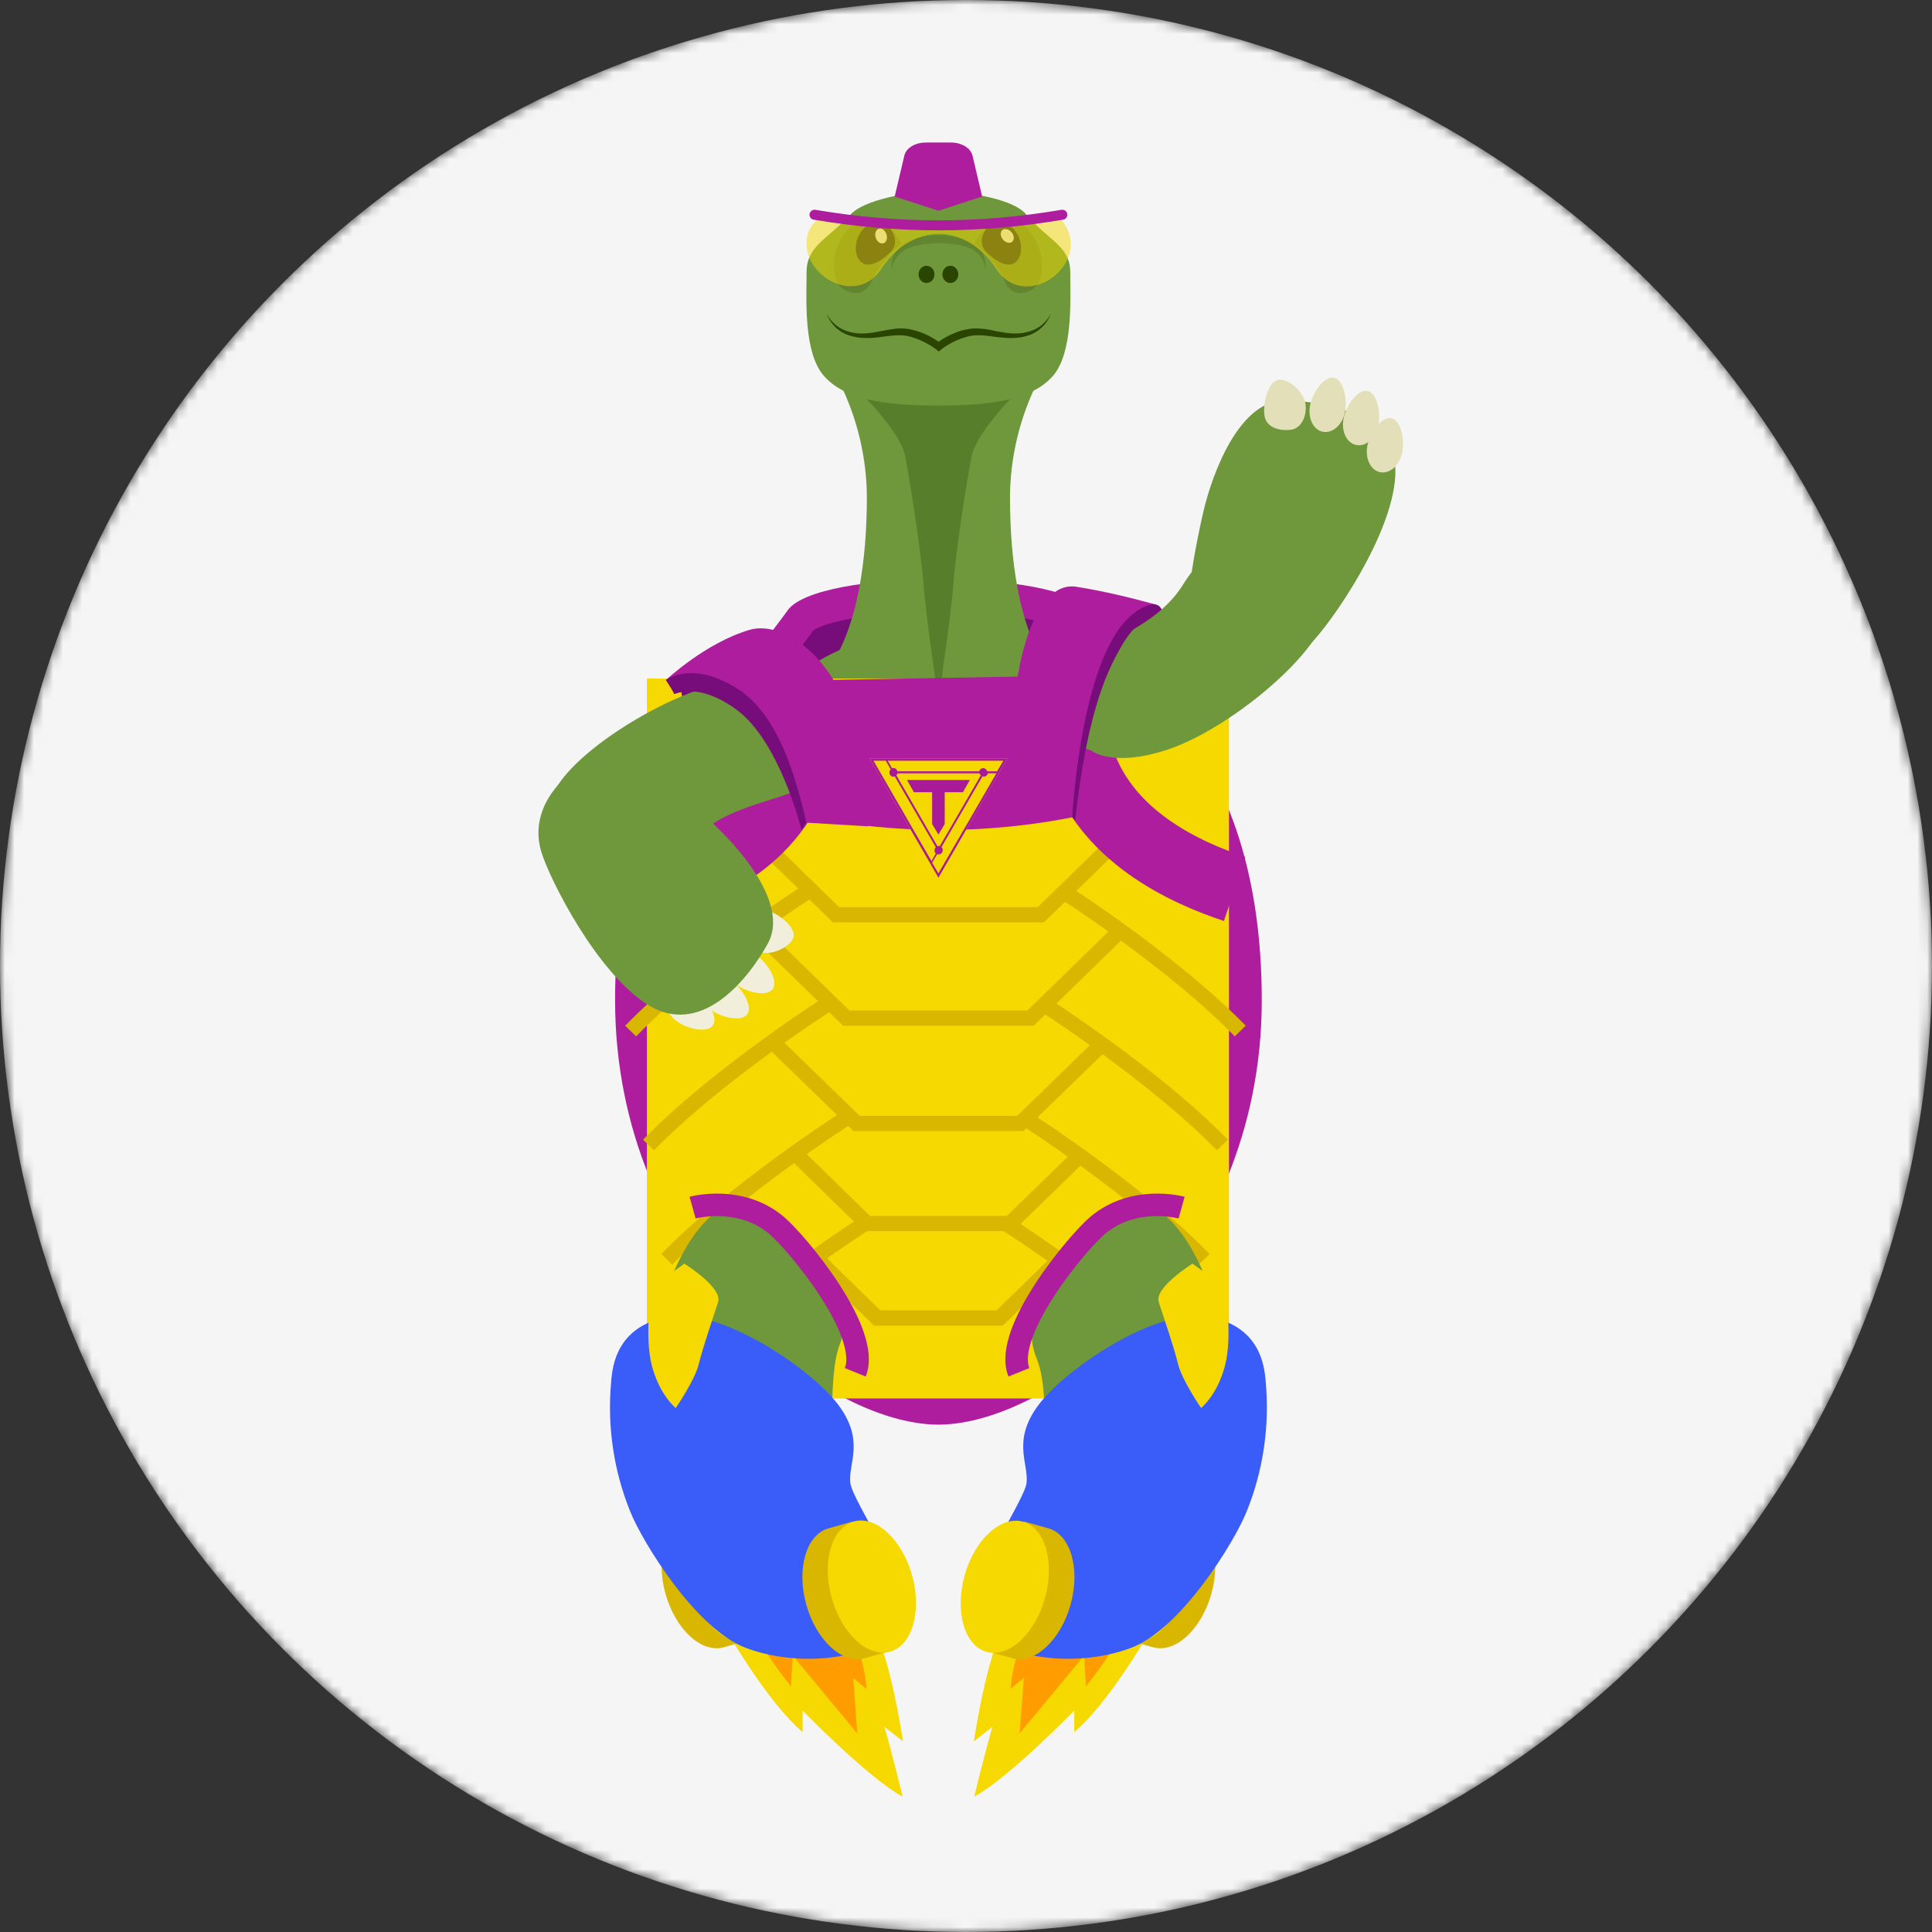 <svg width="200" height="200" viewBox="0 0 200 200" fill="none" xmlns="http://www.w3.org/2000/svg">
<rect x="0" y="0" width="200" height="200" fill="#333333" stroke="none"/>
<mask id="mask0_618_13690" style="mask-type:alpha" maskUnits="userSpaceOnUse" x="0" y="0" width="200" height="200">
<circle cx="100" cy="100" r="100" fill="#FF00FF"/>
</mask>
<g mask="url(#mask0_618_13690)">
<circle cx="100" cy="100" r="100" fill="#F5F5F5"/>
<path d="M113.608 61.876C115.631 62.013 117.655 62.254 119.678 62.596C122.491 63.077 118.821 81.596 115.906 85.986L109.321 82.625C109.321 82.625 116.626 63.248 111.55 61.087L113.608 61.876Z" fill="#770D7B"/>
<path d="M68.647 72.851C68.818 72.439 69.47 71.856 70.567 71.65C70.464 71.033 70.43 70.416 70.464 69.799C69.435 69.97 68.509 70.553 67.892 71.376C66.349 73.502 68.235 77.001 68.235 77.001C68.235 77.001 73.345 85.232 75.403 86.912L76.226 85.952C76.226 85.952 71.493 80.053 69.195 76.143C69.161 76.178 68.098 74.12 68.647 72.851Z" fill="#770D7B"/>
<path d="M73.208 68.015C73.208 68.015 69.95 69.387 67.892 71.376C65.834 73.365 71.321 85.712 74.237 90.102L79.827 86.74C79.827 86.74 72.522 67.364 77.597 65.203L73.208 68.015Z" fill="#770D7B"/>
<path d="M130.618 103.545C130.618 130.708 109.046 147.478 97.146 147.478C85.245 147.478 63.673 130.708 63.673 103.545C63.673 76.383 78.66 63.968 97.146 63.968C115.631 63.968 130.618 76.418 130.618 103.545Z" fill="#AE1D9E"/>
<path d="M112.751 63.18C111.207 61.019 104.177 59.956 97.146 59.956C90.115 59.956 83.085 61.019 81.542 63.18C78.455 67.466 72.59 74.189 71.047 79.847H123.211C121.702 74.189 115.837 67.466 112.751 63.18Z" fill="#AE1D9E"/>
<path d="M76.192 76.486C77.803 73.674 80.067 70.725 82.022 68.152C82.811 67.124 83.565 66.129 84.217 65.237C85.04 64.62 89.293 63.317 97.146 63.317C105 63.317 109.253 64.62 110.076 65.237C110.727 66.129 111.482 67.124 112.271 68.152C114.225 70.69 116.455 73.64 118.101 76.486H76.192Z" fill="#770D7B"/>
<path d="M115.768 107.729C110.007 111.125 101.364 113.388 97.42 113.388C93.545 113.388 85.005 111.193 79.449 107.901C66.726 100.39 72.041 87.152 74.408 81.253C77.838 72.611 84.731 65.203 97.42 65.203C106.063 65.203 111.962 68.873 115.974 73.777C117.518 75.697 118.855 77.789 119.884 80.053C120.09 80.464 120.261 80.876 120.433 81.253C123.108 87.358 128.458 100.253 115.768 107.729Z" fill="#6E983B"/>
<path d="M119.883 80.019C119.609 81.699 118.923 83.002 117.38 82.796C113.436 82.213 113.161 79.195 113.161 79.195L116.9 78.441L115.974 73.742C117.517 75.697 118.82 77.789 119.883 80.019Z" fill="#577E2A"/>
<path d="M109.081 69.799C109.081 69.799 107.778 75.732 97.146 75.732C86.514 75.732 85.211 69.799 85.211 69.799C85.211 69.799 89.738 65.957 89.738 51.382C89.704 47.335 88.744 43.322 86.96 39.687H107.332C105.549 43.322 104.588 47.335 104.554 51.382C104.554 66.095 109.081 69.799 109.081 69.799Z" fill="#6E983B"/>
<path d="M98.689 60.47C98.484 63.522 97.146 72.508 97.146 72.508C97.146 72.508 95.808 63.522 95.603 60.47C95.363 57.178 94.231 50.044 93.716 47.266C93.202 44.488 88.504 40.098 88.504 40.098H105.789C105.789 40.098 101.124 44.488 100.576 47.266C100.027 50.044 98.929 57.178 98.689 60.47Z" fill="#577E2A"/>
<path d="M72.864 70.244C72.898 70.93 73.001 71.616 73.207 72.268C73.584 73.811 71.218 74.463 70.806 72.919C70.566 72.062 70.429 71.136 70.395 70.244H66.965V144.769H127.223V70.244H72.864Z" fill="#F5D900"/>
<path d="M109.835 130.262L103.49 136.435H90.801L84.49 130.262" stroke="#D9B600" stroke-width="1.581" stroke-miterlimit="10"/>
<path d="M111.961 119.459L104.554 126.661H89.738L82.364 119.459" stroke="#D9B600" stroke-width="1.581" stroke-miterlimit="10"/>
<path d="M114.087 108.073L105.616 116.303H88.674L80.203 108.073" stroke="#D9B600" stroke-width="1.581" stroke-miterlimit="10"/>
<path d="M116.214 96.103L106.679 105.397H87.611L78.077 96.103" stroke="#D9B600" stroke-width="1.581" stroke-miterlimit="10"/>
<path d="M118.341 84.374L107.743 94.697H86.549L75.951 84.374" stroke="#D9B600" stroke-width="1.581" stroke-miterlimit="10"/>
<path d="M83.908 92.091C83.908 92.091 72.384 99.43 65.285 106.735" stroke="#D9B600" stroke-width="1.581" stroke-miterlimit="10"/>
<path d="M85.759 103.888C85.759 103.888 74.235 111.227 67.136 118.532" stroke="#D9B600" stroke-width="1.581" stroke-miterlimit="10"/>
<path d="M87.646 115.72C87.646 115.72 76.123 123.059 69.023 130.364" stroke="#D9B600" stroke-width="1.581" stroke-miterlimit="10"/>
<path d="M89.531 126.661C89.531 126.661 78.008 134 70.909 141.305" stroke="#D9B600" stroke-width="1.581" stroke-miterlimit="10"/>
<path d="M109.767 92.091C109.767 92.091 121.29 99.43 128.389 106.735" stroke="#D9B600" stroke-width="1.581" stroke-miterlimit="10"/>
<path d="M107.914 103.888C107.914 103.888 119.437 111.227 126.537 118.532" stroke="#D9B600" stroke-width="1.581" stroke-miterlimit="10"/>
<path d="M106.029 115.72C106.029 115.72 117.552 123.059 124.651 130.364" stroke="#D9B600" stroke-width="1.581" stroke-miterlimit="10"/>
<path d="M104.141 126.661C104.141 126.661 115.665 134 122.764 141.305" stroke="#D9B600" stroke-width="1.581" stroke-miterlimit="10"/>
<path d="M80.135 83.722C80.135 83.722 87.406 85.917 97.557 85.917C107.537 85.917 114.705 83.722 114.705 83.722L113.23 69.901L81.85 70.45L80.135 83.722Z" fill="#AE1D9E"/>
<path d="M66.486 92.022C73.722 89.827 80.341 87.186 83.462 77.412C86.891 76.28 92.207 75.526 97.146 75.526C102.427 75.526 107.366 76.28 111.653 77.858C114.122 86.637 122.97 90.41 127.806 92.022" stroke="#AE1D9E" stroke-width="6.992" stroke-miterlimit="10"/>
<path d="M90.013 78.51H104.279L97.146 90.856L90.013 78.51Z" fill="#F5D800"/>
<path d="M94.607 82.008H96.494V85.3L97.145 86.397L97.797 85.3V82.008H99.683L100.403 80.739H93.887L94.607 82.008Z" fill="#A81A97"/>
<path d="M104.279 78.51H90.013L97.146 90.856L104.279 78.51ZM103.868 78.75L103.216 79.847H102.187C102.119 79.607 101.913 79.47 101.673 79.538C101.501 79.573 101.399 79.71 101.364 79.847H92.893C92.859 79.641 92.688 79.504 92.482 79.504C92.447 79.504 92.379 79.504 92.345 79.538L91.899 78.75H103.868ZM101.536 80.259L97.283 87.598C97.215 87.564 97.112 87.564 97.043 87.598L92.79 80.259C92.859 80.19 92.893 80.121 92.928 80.053H101.399C101.399 80.121 101.467 80.19 101.536 80.259ZM91.693 78.75L92.207 79.641C92.036 79.813 92.036 80.087 92.173 80.259C92.242 80.362 92.379 80.396 92.482 80.396C92.516 80.396 92.585 80.396 92.619 80.362L96.872 87.701C96.7 87.872 96.7 88.147 96.837 88.318C96.837 88.318 96.837 88.318 96.872 88.352L96.426 89.141L90.424 78.75H91.693ZM97.146 90.41L96.494 89.313L97.009 88.421C97.043 88.421 97.077 88.455 97.146 88.455C97.386 88.455 97.592 88.249 97.592 88.009C97.592 87.872 97.558 87.769 97.455 87.701L101.707 80.362C101.742 80.362 101.776 80.396 101.844 80.396C102.05 80.396 102.222 80.259 102.256 80.053H103.148L97.146 90.41Z" fill="#A81A97"/>
<path d="M83.05 71.479C83.05 71.479 81.198 69.456 75.368 70.553C69.537 71.651 60.689 76.932 57.843 81.151C55.716 84.272 57.431 88.25 60.209 90.273C62.987 92.297 67.686 92.091 71.527 87.29C74.956 83.003 81.85 83.003 83.804 80.91C85.759 78.819 85.931 72.611 83.05 71.479Z" fill="#6E983B"/>
<path d="M112.956 77.687C112.956 77.687 115.048 79.47 120.707 77.653C126.366 75.835 134.46 69.49 136.792 64.929C138.506 61.533 136.311 57.83 133.293 56.149C130.275 54.469 125.68 55.292 122.456 60.539C119.575 65.203 112.682 67.364 107.88 69.079C105.171 70.073 109.938 76.898 112.956 77.687Z" fill="#6E983B"/>
<path d="M72.213 102.757C73.31 103.546 74.373 105.329 73.79 106.152C73.207 106.975 71.184 106.529 70.086 105.741C68.989 104.952 68.577 103.648 69.16 102.825C69.743 102.002 71.115 101.968 72.213 102.757Z" fill="#F1EFDB"/>
<path d="M75.779 101.591C76.877 102.38 77.94 104.163 77.357 104.986C76.774 105.809 74.751 105.363 73.653 104.575C72.556 103.786 72.144 102.482 72.727 101.659C73.31 100.836 74.682 100.802 75.779 101.591Z" fill="#F1EFDB"/>
<path d="M78.421 98.984C79.518 99.773 80.582 101.556 79.999 102.379C79.415 103.202 77.392 102.757 76.295 101.968C75.197 101.179 74.785 99.876 75.369 99.053C75.952 98.23 77.323 98.195 78.421 98.984Z" fill="#F1EFDB"/>
<path d="M79.346 94.217C80.649 94.594 82.261 95.897 82.158 96.892C82.055 97.887 80.032 98.95 78.729 98.573C77.425 98.195 76.602 97.098 76.877 96.138C77.151 95.177 78.043 93.84 79.346 94.217Z" fill="#F1EFDB"/>
<path d="M56.025 88.147C56.883 91.028 61.855 100.836 67.137 104.06C72.418 107.284 77.186 101.831 79.483 97.681C81.781 93.531 76.294 87.461 73.379 84.854C70.464 82.248 65.868 78.647 64.29 78.201C61.513 77.378 54.208 82.042 56.025 88.147Z" fill="#6E983B"/>
<path d="M120.638 125.838C125.611 130.228 128.252 141.648 126.674 150.668C125.097 159.688 110.727 156.498 109.149 152.794C107.572 149.09 108.738 144.152 107.297 140.585C104.588 133.932 113.711 127.964 114.328 127.45C117.62 124.672 120.638 125.838 120.638 125.838Z" fill="#6E983B"/>
<path d="M105.479 142.06C103.799 137.91 111.447 128.719 113.607 126.867C117.414 123.643 122.318 125.015 122.318 125.015" stroke="#AE1D9E" stroke-width="2.33" stroke-miterlimit="10"/>
<path d="M135.694 66.609C137.82 64.483 144.096 55.463 144.439 49.29C144.782 43.117 137.717 41.505 132.984 41.471C128.252 41.436 125.474 49.118 124.582 52.925C123.69 56.732 122.696 62.459 123.039 64.071C123.622 66.952 131.201 71.136 135.694 66.609Z" fill="#6E983B"/>
<path d="M141.558 46.101C141.833 44.763 143.033 43.083 144.028 43.288C145.022 43.494 145.434 45.518 145.159 46.855C144.885 48.193 143.856 49.084 142.862 48.879C141.867 48.673 141.284 47.438 141.558 46.101Z" fill="#E3DFB8"/>
<path d="M139.089 43.288C139.363 41.951 140.564 40.27 141.558 40.476C142.553 40.682 142.964 42.705 142.69 44.043C142.415 45.38 141.387 46.272 140.392 46.066C139.397 45.86 138.814 44.626 139.089 43.288Z" fill="#E3DFB8"/>
<path d="M135.625 41.916C135.9 40.579 137.1 38.898 138.094 39.104C139.089 39.31 139.501 41.333 139.226 42.671C138.952 44.008 137.923 44.9 136.928 44.694C135.934 44.489 135.351 43.254 135.625 41.916Z" fill="#E3DFB8"/>
<path d="M130.892 42.98C130.721 41.642 131.27 39.653 132.23 39.344C133.19 39.036 134.974 40.476 135.145 41.813C135.317 43.151 134.665 44.351 133.636 44.489C132.607 44.626 131.064 44.351 130.892 42.98Z" fill="#E3DFB8"/>
<path d="M73.653 125.838C68.68 130.228 66.039 141.648 67.617 150.668C69.194 159.687 83.564 156.498 85.142 152.794C86.719 149.09 85.553 142.608 86.994 139.007C88.434 135.406 81.85 128.993 79.963 127.415C76.671 124.672 73.653 125.838 73.653 125.838Z" fill="#6E983B"/>
<path d="M88.537 142.06C90.218 137.91 82.57 128.719 80.409 126.867C76.602 123.643 71.698 125.015 71.698 125.015" stroke="#AE1D9E" stroke-width="2.33" stroke-miterlimit="10"/>
<path d="M75.643 169.53C75.643 169.53 79.655 176.424 83.085 179.304V177.075C83.085 177.075 89.841 184.037 93.442 185.992C93.442 185.992 92.447 181.877 91.556 178.756L93.476 180.265C93.476 180.265 92.139 171.211 90.252 168.227C88.366 165.243 75.643 169.53 75.643 169.53Z" fill="#F5D900"/>
<path d="M77.632 166.409C77.151 168.913 81.884 174.572 81.884 174.572L82.056 171.382L88.743 179.442L88.332 173.714L89.704 174.846C89.704 174.846 89.498 169.942 86.308 166.204C83.119 162.465 78.078 164.283 77.632 166.409Z" fill="#FF9C00"/>
<path d="M77.254 162.671C76.671 160.511 75.505 158.762 74.168 157.801L73.756 156.361L71.184 157.081C68.886 157.733 67.857 161.265 68.886 164.969C69.915 168.673 72.624 171.177 74.922 170.525L77.494 169.805L77.083 168.364C77.769 166.89 77.837 164.798 77.254 162.671Z" fill="#D9B600"/>
<path d="M77.527 169.857C79.826 169.217 80.85 165.681 79.815 161.958C78.779 158.236 76.075 155.737 73.776 156.377C71.477 157.016 70.453 160.553 71.488 164.275C72.524 167.998 75.228 170.497 77.527 169.857Z" fill="#F5D900"/>
<path d="M63.262 143.088C63.399 141.236 63.914 137.292 69.195 136.298C74.477 135.303 83.839 141.579 86.72 145.352C89.601 149.124 87.783 151.491 88.023 153.514C88.263 155.538 94.882 164.626 93.202 168.021C91.522 171.417 83.428 172.926 77.22 170.593C72.007 168.639 66.486 159.585 65.251 156.498C63.536 152.28 62.85 147.684 63.262 143.088Z" fill="#3A5CF9"/>
<path d="M70.841 130.811L67.48 133.246C67.48 133.246 66.657 138.287 67.48 141.374C68.132 143.809 69.263 145.146 69.949 145.763C69.949 145.763 71.938 142.883 72.35 141.168C72.761 139.453 73.859 136.298 74.339 134.789C74.819 133.28 70.841 130.811 70.841 130.811Z" fill="#F5D900"/>
<path d="M91.83 163.803C91.247 161.642 90.081 159.893 88.743 158.933L88.332 157.493L85.76 158.213C83.462 158.864 82.433 162.397 83.462 166.101C84.491 169.805 87.2 172.308 89.498 171.657L92.07 170.937L91.659 169.496C92.344 168.056 92.447 165.964 91.83 163.803Z" fill="#D9B600"/>
<path d="M92.131 170.983C94.43 170.343 95.454 166.807 94.418 163.085C93.382 159.362 90.679 156.863 88.379 157.503C86.08 158.143 85.056 161.679 86.092 165.402C87.128 169.124 89.832 171.623 92.131 170.983Z" fill="#F5D900"/>
<path d="M118.649 169.53C118.649 169.53 114.636 176.424 111.206 179.304V177.075C111.206 177.075 104.45 184.037 100.849 185.992C100.849 185.992 101.844 181.877 102.735 178.756L100.815 180.265C100.815 180.265 102.152 171.211 104.039 168.227C105.925 165.243 118.649 169.53 118.649 169.53Z" fill="#F5D900"/>
<path d="M116.66 166.41C117.14 168.913 112.407 174.572 112.407 174.572L112.235 171.382L105.548 179.442L105.994 173.68L104.622 174.812C104.622 174.812 104.828 169.908 108.017 166.169C111.207 162.431 116.248 164.283 116.66 166.41Z" fill="#FF9C00"/>
<path d="M117.037 162.671C117.62 160.511 118.786 158.762 120.123 157.801L120.535 156.361L123.107 157.081C125.405 157.733 126.434 161.265 125.405 164.969C124.376 168.673 121.667 171.177 119.369 170.525L116.797 169.805L117.208 168.364C116.557 166.89 116.454 164.798 117.037 162.671Z" fill="#D9B600"/>
<path d="M122.827 164.274C123.863 160.552 122.839 157.015 120.54 156.376C118.24 155.736 115.537 158.235 114.501 161.957C113.465 165.68 114.489 169.216 116.788 169.856C119.087 170.496 121.791 167.997 122.827 164.274Z" fill="#F5D900"/>
<path d="M131.03 143.088C130.893 141.236 130.378 137.292 125.097 136.298C119.815 135.303 110.453 141.579 107.572 145.352C104.691 149.124 106.509 151.491 106.268 153.514C106.028 155.538 99.409 164.626 101.09 168.021C102.77 171.417 110.864 172.926 117.072 170.593C122.285 168.639 127.806 159.585 129.041 156.498C130.756 152.28 131.441 147.684 131.03 143.088Z" fill="#3A5CF9"/>
<path d="M123.45 130.811L126.811 133.246C126.811 133.246 127.634 138.287 126.811 141.374C126.159 143.809 125.028 145.146 124.342 145.763C124.342 145.763 122.353 142.883 121.941 141.168C121.53 139.453 120.432 136.298 119.952 134.789C119.472 133.28 123.45 130.811 123.45 130.811Z" fill="#F5D900"/>
<path d="M102.461 163.803C103.044 161.642 104.21 159.893 105.548 158.933L105.96 157.493L108.532 158.213C110.83 158.864 111.858 162.397 110.83 166.101C109.801 169.805 107.091 172.308 104.793 171.657L102.221 170.937L102.633 169.496C101.947 168.056 101.878 165.964 102.461 163.803Z" fill="#D9B600"/>
<path d="M108.178 165.423C109.214 161.701 108.19 158.165 105.891 157.525C103.592 156.885 100.888 159.384 99.852 163.106C98.816 166.829 99.84 170.365 102.14 171.005C104.439 171.645 107.143 169.146 108.178 165.423Z" fill="#F5D900"/>
<path d="M119.678 62.597C116.969 61.842 114.225 61.191 111.447 60.745C107.297 60.059 103.936 68.118 104.725 84.752L111.07 84.374C111.07 84.374 111.927 74.12 114.499 68.118C117.003 62.219 119.678 62.597 119.678 62.597Z" fill="#AE1D9E"/>
<path d="M111.001 84.58C111.001 84.58 111.756 69.696 116.386 64.414C116.386 64.414 118.032 62.459 119.678 62.562L119.095 63.968C119.095 63.968 117.689 64.003 115.94 67.158C114.945 68.976 112.613 72.954 111.31 84.889L111.001 84.58Z" fill="#770D7B"/>
<path d="M68.954 70.382C68.954 70.382 73.035 66.541 77.597 65.203C81.644 64.003 89.84 69.456 89.84 85.54L83.496 85.163C83.496 85.163 81.644 75.115 76.328 71.445C72.178 68.598 68.954 70.382 68.954 70.382Z" fill="#AE1D9E"/>
<path d="M74.613 70.382C72.761 69.525 70.498 69.387 68.92 70.382C69.229 70.862 69.537 71.342 69.812 71.857C71.081 71.342 73.344 71.308 76.293 73.503C80.786 76.864 82.981 85.952 82.981 85.952L83.461 85.129C80.889 73.366 76.945 71.445 74.613 70.382Z" fill="#770D7B"/>
<path d="M109.012 38.898C106.92 41.299 102.976 41.985 97.145 41.985C91.315 41.985 87.371 41.299 85.279 38.898C83.153 36.463 83.496 30.942 83.496 28.198C83.496 25.454 85.622 24.803 88.091 22.162C89.429 20.756 93.716 19.83 97.145 19.83C100.575 19.83 104.965 20.687 106.199 22.162C108.497 24.906 110.795 25.42 110.795 28.198C110.795 30.976 111.104 36.463 109.012 38.898Z" fill="#6E983B"/>
<path d="M95.911 29.296C96.365 29.296 96.734 28.896 96.734 28.404C96.734 27.911 96.365 27.512 95.911 27.512C95.456 27.512 95.088 27.911 95.088 28.404C95.088 28.896 95.456 29.296 95.911 29.296Z" fill="#2A4500"/>
<path d="M98.38 29.296C98.835 29.296 99.203 28.896 99.203 28.404C99.203 27.911 98.835 27.512 98.38 27.512C97.925 27.512 97.557 27.911 97.557 28.404C97.557 28.896 97.925 29.296 98.38 29.296Z" fill="#2A4500"/>
<path d="M108.771 32.485C108.394 33.548 107.537 34.371 106.474 34.714C105.411 35.092 104.244 35.023 103.181 34.886C102.118 34.749 101.089 34.577 100.129 34.852C99.134 35.126 98.208 35.572 97.42 36.189L97.18 36.395L96.939 36.189C96.116 35.572 95.19 35.126 94.23 34.852C93.27 34.577 92.241 34.749 91.178 34.886C90.629 34.954 90.08 35.023 89.532 34.989C88.983 34.989 88.4 34.886 87.885 34.714C86.822 34.371 85.965 33.548 85.588 32.485C86.068 33.445 86.96 34.131 87.988 34.371C88.983 34.646 90.046 34.508 91.075 34.303C91.589 34.2 92.138 34.097 92.687 34.028C93.27 33.96 93.853 33.994 94.402 34.131C94.95 34.269 95.499 34.44 95.979 34.68C96.494 34.92 96.974 35.229 97.42 35.572H96.905C97.351 35.229 97.831 34.92 98.346 34.68C98.86 34.44 99.374 34.234 99.923 34.131C100.472 33.994 101.055 33.96 101.638 34.028C102.187 34.063 102.735 34.2 103.25 34.303C104.279 34.508 105.342 34.646 106.336 34.371C107.4 34.131 108.291 33.445 108.771 32.485Z" fill="#2A4500"/>
<path d="M88.023 23.534C88.023 23.534 89.155 22.539 90.218 22.677C91.281 22.814 92.653 23.774 93.339 25.214C93.339 25.214 91.041 27.101 90.218 29.124C89.395 31.148 87.063 30.29 86.617 29.124C85.965 27.135 86.514 24.94 88.023 23.534Z" fill="#648530"/>
<path d="M106.2 23.534C106.2 23.534 105.068 22.539 104.005 22.677C102.942 22.814 101.57 23.774 100.884 25.214C100.884 25.214 103.182 27.101 104.005 29.124C104.828 31.148 107.16 30.29 107.606 29.124C108.223 27.135 107.675 24.94 106.2 23.534Z" fill="#648530"/>
<path d="M92.207 26.072C91.521 26.758 90.389 27.615 89.532 27.341C88.572 27.032 88.332 25.592 88.88 24.426C89.429 23.26 90.629 22.677 91.555 23.157C92.481 23.637 93.133 25.146 92.207 26.072Z" fill="#242D24"/>
<path d="M91.462 25.179C91.767 25.076 91.902 24.658 91.763 24.245C91.624 23.833 91.263 23.581 90.958 23.684C90.653 23.787 90.519 24.205 90.657 24.618C90.797 25.03 91.157 25.282 91.462 25.179Z" fill="#E5E5E5"/>
<path d="M102.084 26.072C102.77 26.758 103.902 27.615 104.759 27.341C105.719 27.032 105.959 25.592 105.411 24.426C104.862 23.26 103.662 22.677 102.736 23.157C101.81 23.637 101.158 25.146 102.084 26.072Z" fill="#242D24"/>
<path d="M104.775 25.03C105.023 24.824 104.999 24.386 104.721 24.05C104.443 23.715 104.016 23.61 103.769 23.815C103.521 24.021 103.545 24.459 103.823 24.795C104.101 25.13 104.527 25.235 104.775 25.03Z" fill="#E5E5E5"/>
<path d="M92.344 27.889C92.242 27.341 92.344 26.758 92.619 26.243C92.927 25.729 93.339 25.317 93.888 25.043C94.917 24.563 96.048 24.323 97.18 24.357C98.312 24.323 99.444 24.563 100.472 25.043C100.987 25.317 101.433 25.729 101.741 26.243C102.016 26.758 102.084 27.306 102.016 27.889C101.913 26.861 101.193 25.969 100.232 25.626C99.752 25.454 99.272 25.317 98.758 25.283C97.729 25.146 96.7 25.146 95.671 25.283C95.157 25.352 94.677 25.454 94.196 25.626C93.168 26.003 92.447 26.861 92.344 27.889Z" fill="#648530"/>
<path d="M101.672 20.344L97.145 21.819L92.618 20.344L93.613 16.126C93.784 15.337 94.71 14.754 95.842 14.754H98.448C99.546 14.754 100.506 15.337 100.678 16.126L101.672 20.344Z" fill="#AE1D9E"/>
<path opacity="0.5" d="M109.388 22.265C105.342 22.985 101.26 23.362 97.145 23.328C90.251 23.328 85.69 22.265 85.69 22.265C85.69 22.265 83.495 22.642 83.495 25.249C83.495 28.781 88.743 31.628 91.246 27.821C93.75 23.98 97.179 24.22 97.179 24.22C97.179 24.22 100.609 23.98 103.112 27.821C105.616 31.662 110.863 28.815 110.863 25.249C110.795 24.083 110.28 23.019 109.388 22.265Z" fill="#F5D900"/>
<path d="M109.972 22.23C105.719 22.951 101.432 23.328 97.145 23.328C92.859 23.328 88.572 22.951 84.319 22.23" stroke="#AE1D9E" stroke-width="1.036" stroke-miterlimit="10" stroke-linecap="round"/>
</g>
</svg>
